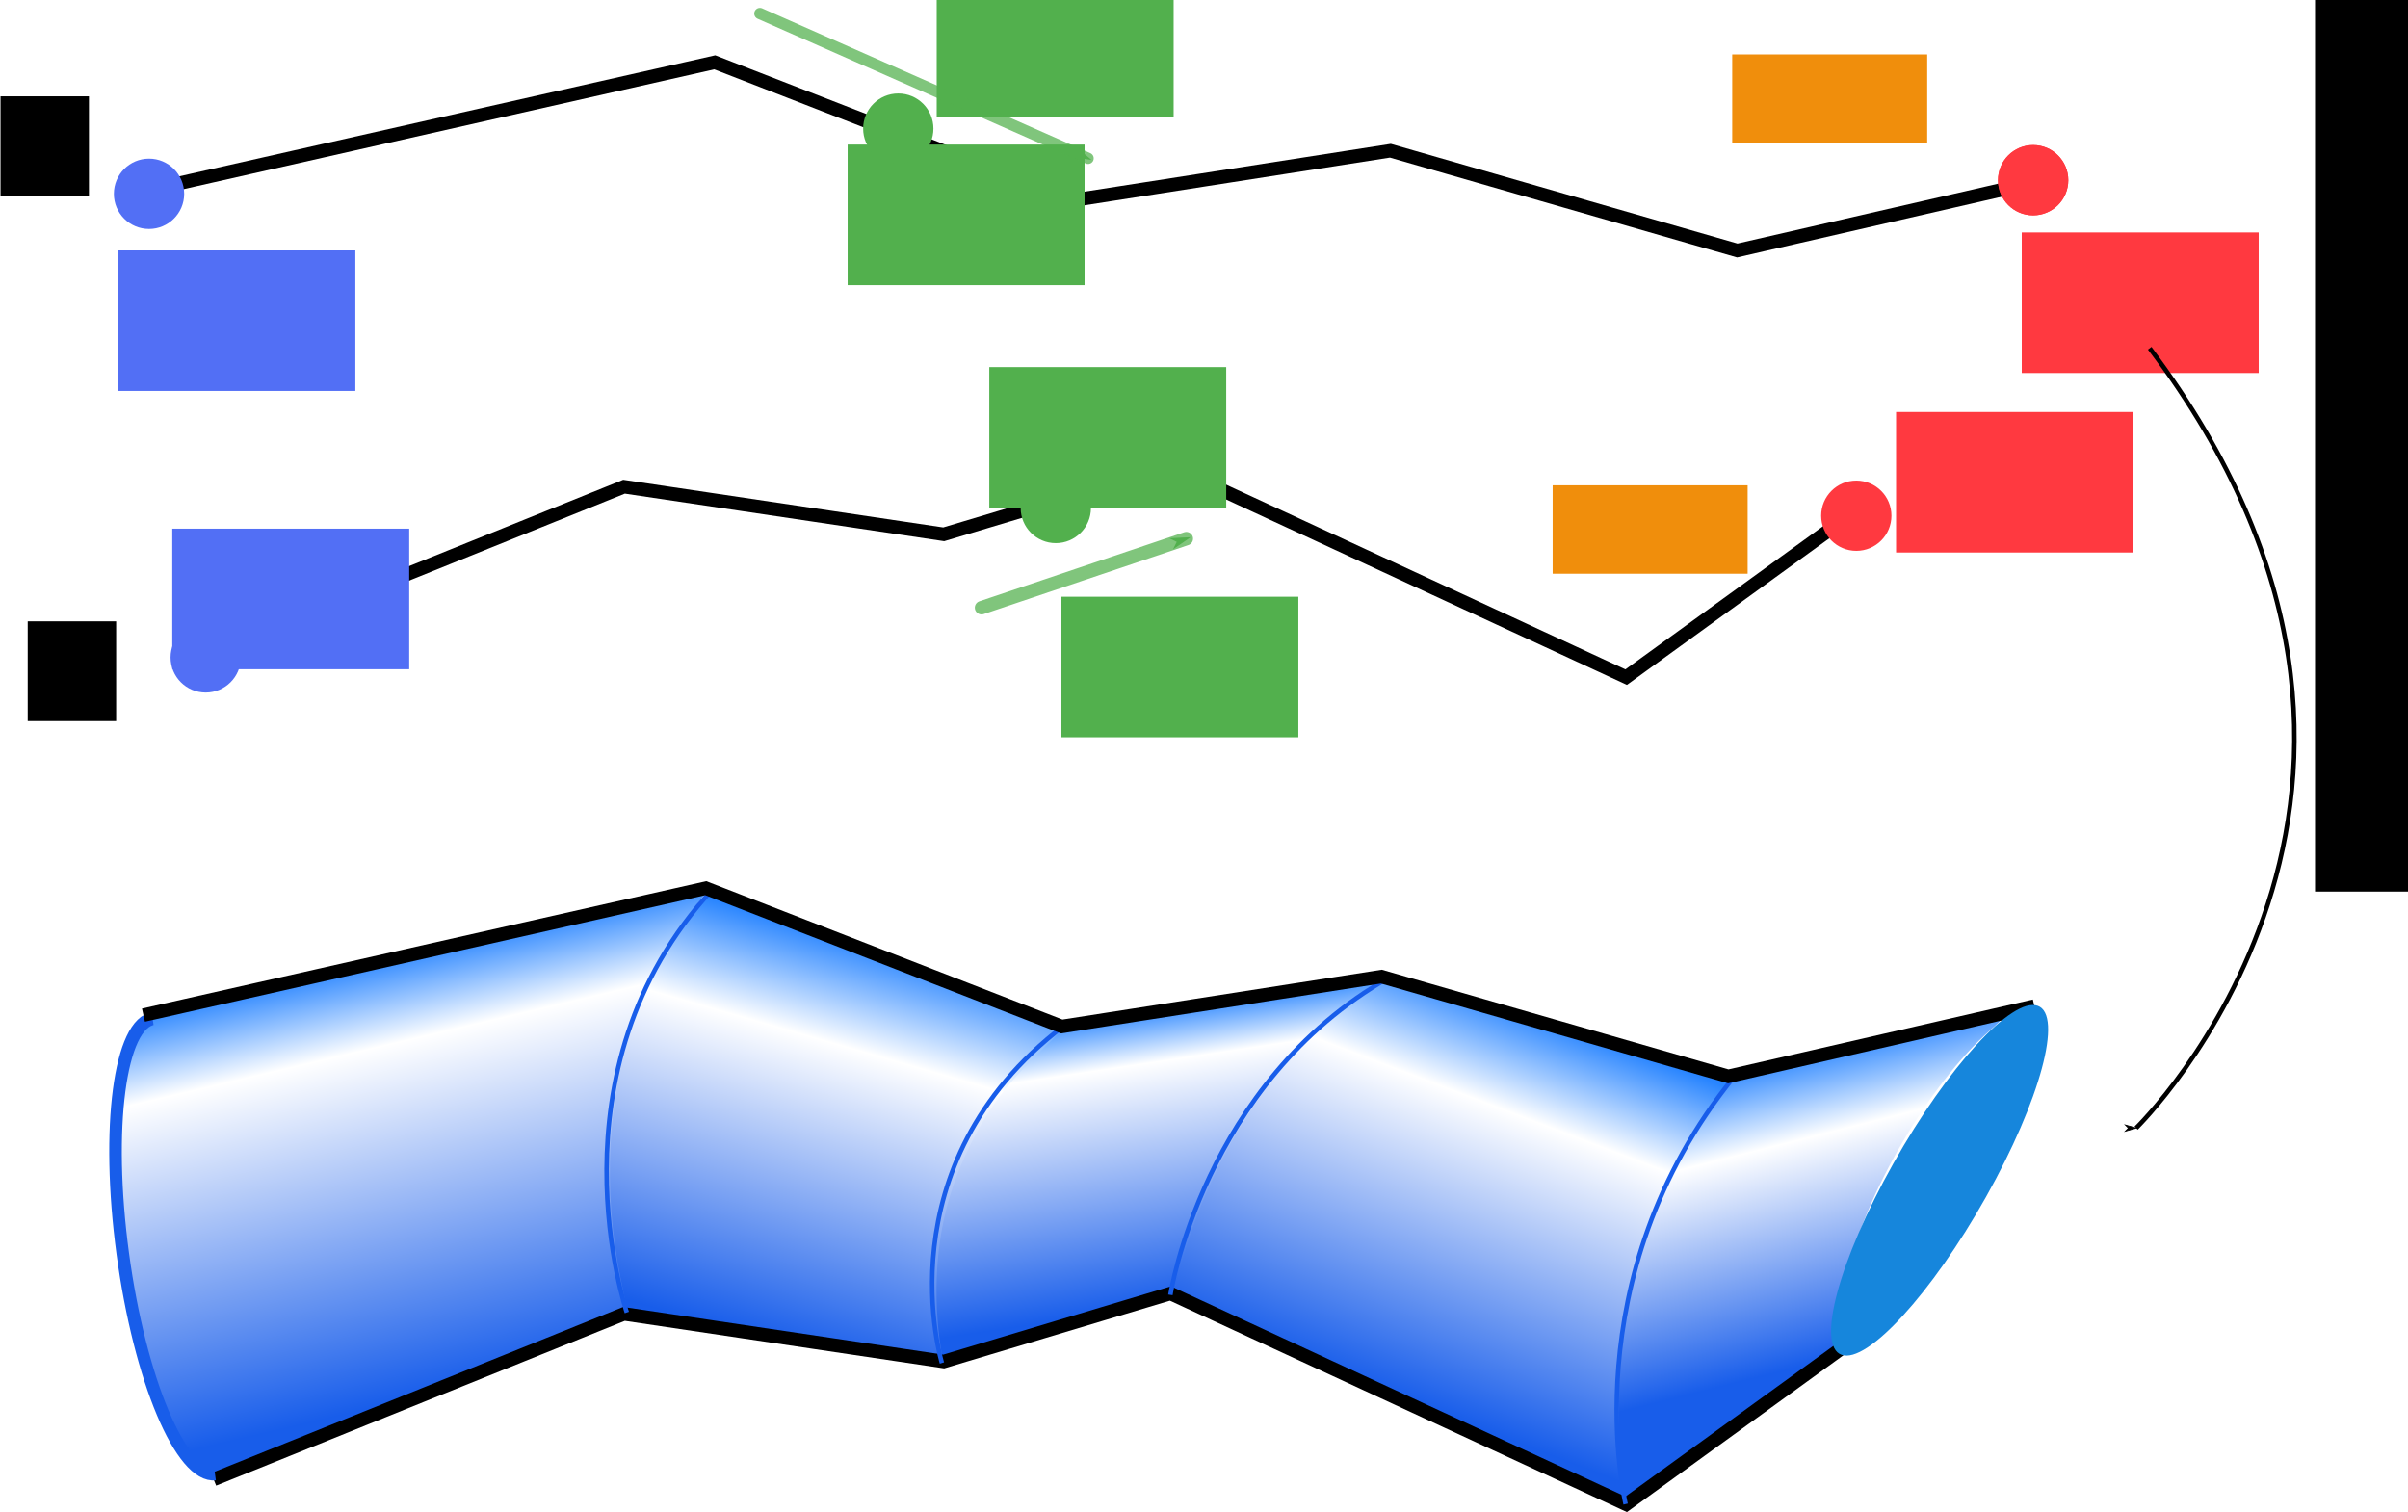 <?xml version="1.0" encoding="UTF-8" standalone="no"?>
<!-- Created with Inkscape (http://www.inkscape.org/) -->

<svg
   xmlns:dc="http://purl.org/dc/elements/1.1/"
   xmlns:cc="http://creativecommons.org/ns#"
   xmlns:rdf="http://www.w3.org/1999/02/22-rdf-syntax-ns#"
   xmlns:svg="http://www.w3.org/2000/svg"
   xmlns="http://www.w3.org/2000/svg"
   xmlns:xlink="http://www.w3.org/1999/xlink"
   xmlns:sodipodi="http://sodipodi.sourceforge.net/DTD/sodipodi-0.dtd"
   xmlns:inkscape="http://www.inkscape.org/namespaces/inkscape"
   width="151.39mm"
   height="95.078mm"
   viewBox="0 0 536.421 336.891"
   id="svg2"
   version="1.1"
   inkscape:version="0.91 r13725"
   sodipodi:docname="MergingV2.svg">
  <defs
     id="defs4">
    <linearGradient
       inkscape:collect="always"
       id="linearGradient14562">
      <stop
         style="stop-color:#185dea;stop-opacity:1"
         offset="0"
         id="stop14564" />
      <stop
         id="stop14566"
         offset="0.721"
         style="stop-color:#ffffff;stop-opacity:1" />
      <stop
         style="stop-color:#2985ff;stop-opacity:1"
         offset="1"
         id="stop14568" />
    </linearGradient>
    <linearGradient
       id="linearGradient14546"
       inkscape:collect="always">
      <stop
         id="stop14548"
         offset="0"
         style="stop-color:#185dea;stop-opacity:1" />
      <stop
         style="stop-color:#ffffff;stop-opacity:1"
         offset="0.753"
         id="stop14550" />
      <stop
         id="stop14552"
         offset="1"
         style="stop-color:#2985ff;stop-opacity:1" />
    </linearGradient>
    <linearGradient
       inkscape:collect="always"
       id="linearGradient14530">
      <stop
         style="stop-color:#185dea;stop-opacity:1"
         offset="0"
         id="stop14532" />
      <stop
         id="stop14534"
         offset="0.815"
         style="stop-color:#ffffff;stop-opacity:1" />
      <stop
         style="stop-color:#2985ff;stop-opacity:1"
         offset="1"
         id="stop14536" />
    </linearGradient>
    <linearGradient
       id="linearGradient14514"
       inkscape:collect="always">
      <stop
         id="stop14516"
         offset="0"
         style="stop-color:#185dea;stop-opacity:1" />
      <stop
         style="stop-color:#ffffff;stop-opacity:1"
         offset="0.743"
         id="stop14518" />
      <stop
         id="stop14520"
         offset="1"
         style="stop-color:#2985ff;stop-opacity:1" />
    </linearGradient>
    <linearGradient
       inkscape:collect="always"
       id="linearGradient13024">
      <stop
         style="stop-color:#185dea;stop-opacity:1"
         offset="0"
         id="stop13014" />
      <stop
         id="stop13026"
         offset="0.801"
         style="stop-color:#ffffff;stop-opacity:1" />
      <stop
         style="stop-color:#2985ff;stop-opacity:1"
         offset="1"
         id="stop13016" />
    </linearGradient>
    <marker
       inkscape:isstock="true"
       style="overflow:visible"
       id="marker11238"
       refX="0"
       refY="0"
       orient="auto"
       inkscape:stockid="Arrow1Mend">
      <path
         transform="matrix(-0.4,0,0,-0.4,-4,0)"
         style="fill:#52b04d;fill-opacity:1;fill-rule:evenodd;stroke:#52b04d;stroke-width:1pt;stroke-opacity:1"
         d="M 0,0 5,-5 -12.5,0 5,5 0,0 Z"
         id="path11240"
         inkscape:connector-curvature="0" />
    </marker>
    <marker
       inkscape:stockid="Arrow1Mend"
       orient="auto"
       refY="0"
       refX="0"
       id="Arrow1Mend"
       style="overflow:visible"
       inkscape:isstock="true"
       inkscape:collect="always">
      <path
         id="path4235"
         d="M 0,0 5,-5 -12.5,0 5,5 0,0 Z"
         style="fill:#52b04d;fill-opacity:1;fill-rule:evenodd;stroke:#52b04d;stroke-width:1pt;stroke-opacity:1"
         transform="matrix(-0.4,0,0,-0.4,-4,0)"
         inkscape:connector-curvature="0" />
    </marker>
    <marker
       inkscape:stockid="Arrow1Lend"
       orient="auto"
       refY="0"
       refX="0"
       id="marker4528"
       style="overflow:visible"
       inkscape:isstock="true">
      <path
         id="path4530"
         d="M 0,0 5,-5 -12.5,0 5,5 0,0 Z"
         style="fill:#000000;fill-opacity:1;fill-rule:evenodd;stroke:#000000;stroke-width:1pt;stroke-opacity:1"
         transform="matrix(-0.8,0,0,-0.8,-10,0)"
         inkscape:connector-curvature="0" />
    </marker>
    <marker
       inkscape:stockid="CurveOut"
       orient="auto"
       refY="0"
       refX="0"
       id="CurveOut"
       style="overflow:visible"
       inkscape:isstock="true">
      <path
         id="path4413"
         d="m -5.413,-5.046 c 2.76,0 5,2.24 5,5 0,2.76 -2.24,5 -5,5"
         style="fill:none;fill-rule:evenodd;stroke:#000000;stroke-width:1pt;stroke-opacity:1"
         transform="scale(0.6,0.6)"
         inkscape:connector-curvature="0" />
    </marker>
    <marker
       inkscape:stockid="Arrow1Lend"
       orient="auto"
       refY="0"
       refX="0"
       id="Arrow1Lend"
       style="overflow:visible"
       inkscape:isstock="true">
      <path
         id="path4229"
         d="M 0,0 5,-5 -12.5,0 5,5 0,0 Z"
         style="fill:#000000;fill-opacity:1;fill-rule:evenodd;stroke:#000000;stroke-width:1pt;stroke-opacity:1"
         transform="matrix(-0.8,0,0,-0.8,-10,0)"
         inkscape:connector-curvature="0" />
    </marker>
    <clipPath
       clipPathUnits="userSpaceOnUse"
       id="clipPath12822">
      <rect
         transform="matrix(0.999,0.041,-0.002,1,0,0)"
         y="451.954"
         x="-45.819"
         height="156.307"
         width="37.182"
         id="rect12824"
         style="opacity:1;fill:#ffffff;fill-opacity:1;stroke:none;stroke-width:3;stroke-linecap:round;stroke-linejoin:miter;stroke-miterlimit:4;stroke-dasharray:none;stroke-dashoffset:0;stroke-opacity:1" />
    </clipPath>
    <linearGradient
       inkscape:collect="always"
       xlink:href="#linearGradient13024"
       id="linearGradient12996"
       x1="83.927"
       y1="495.8"
       x2="62.195"
       y2="403.657"
       gradientUnits="userSpaceOnUse"
       gradientTransform="matrix(1.027,0,0,1.028,-9.761,-28.73)" />
    <linearGradient
       inkscape:collect="always"
       xlink:href="#linearGradient14514"
       id="linearGradient14512"
       x1="156.936"
       y1="484.646"
       x2="181.539"
       y2="399.541"
       gradientUnits="userSpaceOnUse"
       gradientTransform="matrix(1.029,0,0,1.028,-12.073,-27.8)" />
    <linearGradient
       inkscape:collect="always"
       xlink:href="#linearGradient14530"
       id="linearGradient14528"
       x1="232.588"
       y1="478.343"
       x2="223.244"
       y2="415.209"
       gradientUnits="userSpaceOnUse"
       gradientTransform="matrix(1.024,0,0,1.035,-12.68,-31.506)" />
    <linearGradient
       inkscape:collect="always"
       xlink:href="#linearGradient14546"
       id="linearGradient14544"
       x1="293.529"
       y1="496.519"
       x2="324.638"
       y2="413.686"
       gradientUnits="userSpaceOnUse"
       gradientTransform="matrix(1.01,0,0,1.025,-10.704,-27.34)" />
    <linearGradient
       inkscape:collect="always"
       xlink:href="#linearGradient14562"
       id="linearGradient14560"
       x1="394.813"
       y1="487.873"
       x2="378.646"
       y2="424.123"
       gradientUnits="userSpaceOnUse"
       gradientTransform="matrix(1.038,0,0,1.033,-21.965,-30.824)" />
  </defs>
  <sodipodi:namedview
     id="base"
     pagecolor="#ffffff"
     bordercolor="#666666"
     borderopacity="1.0"
     inkscape:pageopacity="0.0"
     inkscape:pageshadow="2"
     inkscape:zoom="1.979899"
     inkscape:cx="239.69394"
     inkscape:cy="152.10195"
     inkscape:document-units="px"
     inkscape:current-layer="layer1"
     showgrid="false"
     inkscape:window-width="1920"
     inkscape:window-height="1176"
     inkscape:window-x="1920"
     inkscape:window-y="24"
     inkscape:window-maximized="1"
     fit-margin-top="0"
     fit-margin-left="0"
     fit-margin-right="0"
     fit-margin-bottom="0" />
  <g
     inkscape:label="Calque 1"
     inkscape:groupmode="layer"
     id="layer1"
     transform="translate(23.35,-171.259)">
    <path
       style="opacity:1;fill:url(#linearGradient14560);fill-opacity:1;stroke:none;stroke-width:3;stroke-linecap:round;stroke-linejoin:miter;stroke-miterlimit:4;stroke-dasharray:none;stroke-dashoffset:0;stroke-opacity:1"
       d="m 338.239,505.623 c -1.058,-3.567 -1.775,-16.754 -1.341,-24.658 1.151,-20.966 6.759,-39.409 17.258,-56.755 2.981,-4.925 8.303,-12.279 9.067,-12.53 1.068,-0.35 58.775,-13.473 59.247,-13.473 0.262,-3.3e-4 -0.823,1.14 -2.41,2.534 -13.738,12.065 -28.268,37.022 -32.02,54.998 -0.981,4.699 -1.092,10.834 -0.239,13.127 l 0.562,1.509 -24.5,17.668 c -13.475,9.718 -24.71,17.794 -24.965,17.949 -0.29,0.175 -0.538,0.035 -0.658,-0.369 z"
       id="path13034"
       inkscape:connector-curvature="0" />
    <path
       style="opacity:1;fill:url(#linearGradient14544);fill-opacity:1;stroke:none;stroke-width:3;stroke-linecap:round;stroke-linejoin:miter;stroke-miterlimit:4;stroke-dasharray:none;stroke-dashoffset:0;stroke-opacity:1"
       d="m 288.334,482.248 c -27.286,-12.806 -49.728,-23.396 -49.873,-23.532 -0.723,-0.681 3.417,-14.072 6.749,-21.83 7.982,-18.588 20.573,-34.308 35.864,-44.777 l 3.744,-2.563 2.209,0.645 c 1.215,0.355 18.445,5.382 38.29,11.173 19.844,5.79 36.19,10.593 36.324,10.672 0.134,0.079 -1.057,1.989 -2.648,4.245 -11.354,16.097 -18.306,34.281 -21.108,55.207 -1.123,8.391 -0.837,28.78 0.469,33.412 0.099,0.352 0.048,0.639 -0.114,0.636 -0.162,-0.002 -22.619,-10.482 -49.905,-23.289 z"
       id="path13032"
       inkscape:connector-curvature="0" />
    <path
       style="opacity:1;fill:url(#linearGradient14528);fill-opacity:1;stroke:none;stroke-width:3;stroke-linecap:round;stroke-linejoin:miter;stroke-miterlimit:4;stroke-dasharray:none;stroke-dashoffset:0;stroke-opacity:1"
       d="m 186.615,474.506 c -2.8e-4,-0.021 -0.247,-1.452 -0.549,-3.18 -0.945,-5.408 -1.281,-12.023 -0.902,-17.72 1.013,-15.226 6.323,-29.044 15.592,-40.578 3.226,-4.014 11.215,-11.865 12.333,-12.119 0.429,-0.097 6.047,-1.005 12.485,-2.016 6.438,-1.011 21.788,-3.425 34.111,-5.364 12.323,-1.938 22.693,-3.516 23.046,-3.505 0.511,0.015 0.456,0.146 -0.272,0.647 -8.567,5.89 -17.183,14.226 -23.635,22.867 -8.763,11.736 -15.759,26.506 -19.478,41.124 l -1.074,4.22 -25.828,7.832 c -14.205,4.307 -25.828,7.814 -25.828,7.793 z"
       id="path13030"
       inkscape:connector-curvature="0" />
    <path
       style="opacity:1;fill:url(#linearGradient14512);fill-opacity:1;stroke:none;stroke-width:3;stroke-linecap:round;stroke-linejoin:miter;stroke-miterlimit:4;stroke-dasharray:none;stroke-dashoffset:0;stroke-opacity:1"
       d="m 151.135,469.363 c -29.692,-4.451 -34.731,-5.294 -35.048,-5.86 -0.543,-0.969 -2.349,-9.969 -3.106,-15.476 -0.918,-6.678 -0.927,-23.041 -0.017,-29.56 2.525,-18.085 9.485,-33.86 20.708,-46.933 l 1.044,-1.216 38.414,14.928 c 21.128,8.21 38.793,15.077 39.256,15.258 0.787,0.309 0.527,0.634 -3.982,4.998 -7.673,7.426 -11.854,13.077 -15.977,21.594 -4.892,10.105 -7.174,20.326 -7.159,32.057 0.006,4.755 0.547,10.674 1.306,14.302 0.188,0.897 0.124,1.183 -0.256,1.15 -0.278,-0.024 -16.11,-2.383 -35.183,-5.243 z"
       id="path13028"
       inkscape:connector-curvature="0" />
    <path
       style="opacity:1;fill:url(#linearGradient12996);fill-opacity:1;stroke:none;stroke-width:2.143;stroke-linecap:round;stroke-linejoin:miter;stroke-miterlimit:4;stroke-dasharray:none;stroke-dashoffset:0;stroke-opacity:1"
       d="M 23.17,499.675 C 16.024,498.216 7.427,474.94 4.13,448.128 2.752,436.919 2.71,418.83 4.045,411.337 5.11,405.36 7.112,400.758 9.528,398.736 c 0.994,-0.832 22.492,-6.012 62.939,-15.166 33.786,-7.646 61.483,-13.853 61.548,-13.793 0.065,0.06 -1.479,2.235 -3.432,4.832 -4.256,5.662 -10.118,16.766 -12.731,24.117 -5.88,16.541 -6.982,37.731 -2.975,57.215 0.651,3.164 1.237,6.06 1.302,6.435 0.065,0.375 -19.68,8.708 -43.878,18.517 -49.803,20.188 -47.171,19.182 -49.13,18.782 z"
       id="path12980"
       inkscape:connector-curvature="0" />
    <path
       style="fill:none;fill-rule:evenodd;stroke:#000000;stroke-width:3;stroke-linecap:butt;stroke-linejoin:miter;stroke-miterlimit:4;stroke-dasharray:none;stroke-opacity:1"
       d="m 10.607,213.431 125.259,-28.284 79.297,30.81 71.216,-11.112 77.277,22.223 68.185,-15.657"
       id="path4136"
       inkscape:connector-curvature="0"
       sodipodi:nodetypes="cccccc" />
    <path
       style="fill:none;fill-rule:evenodd;stroke:#000000;stroke-width:3;stroke-linecap:butt;stroke-linejoin:miter;stroke-miterlimit:4;stroke-dasharray:none;stroke-opacity:1"
       d="m 24.244,316.568 91.419,-36.871 71.216,10.607 50.508,-15.152 101.52,46.972 49.497,-35.86"
       id="path4138"
       inkscape:connector-curvature="0" />
    <path
       style="fill:none;fill-rule:evenodd;stroke:#000000;stroke-width:3;stroke-linecap:butt;stroke-linejoin:miter;stroke-miterlimit:4;stroke-dasharray:none;stroke-opacity:1"
       d="m 24.24,500.864 91.419,-36.871 71.216,10.607 50.508,-15.152 101.52,46.972 49.497,-35.86"
       id="path4138-6"
       inkscape:connector-curvature="0" />
    <circle
       style="opacity:1;fill:#526ff5;fill-opacity:1;stroke:none;stroke-width:2;stroke-linejoin:miter;stroke-miterlimit:4;stroke-dasharray:none;stroke-dashoffset:0;stroke-opacity:1"
       id="path4158"
       cy="214.441"
       cx="9.849"
       r="7.829" />
    <circle
       r="7.829"
       cx="22.476"
       cy="317.729"
       id="circle4160"
       style="opacity:1;fill:#526ff5;fill-opacity:1;stroke:none;stroke-width:2;stroke-linejoin:miter;stroke-miterlimit:4;stroke-dasharray:none;stroke-dashoffset:0;stroke-opacity:1" />
    <circle
       r="7.829"
       cx="429.567"
       cy="211.41"
       id="circle4162"
       style="opacity:1;fill:#ff3940;fill-opacity:1;stroke:none;stroke-width:2;stroke-linejoin:miter;stroke-miterlimit:4;stroke-dasharray:none;stroke-dashoffset:0;stroke-opacity:1" />
    <circle
       style="opacity:1;fill:#ff3940;fill-opacity:1;stroke:none;stroke-width:2;stroke-linejoin:miter;stroke-miterlimit:4;stroke-dasharray:none;stroke-dashoffset:0;stroke-opacity:1"
       id="circle4164"
       cy="211.41"
       cx="429.567"
       r="7.829" />
    <circle
       r="7.829"
       cx="390.171"
       cy="286.161"
       id="circle4166"
       style="opacity:1;fill:#ff3940;fill-opacity:1;stroke:none;stroke-width:2;stroke-linejoin:miter;stroke-miterlimit:4;stroke-dasharray:none;stroke-dashoffset:0;stroke-opacity:1" />
    <flowRoot
       xml:space="preserve"
       id="flowRoot4168"
       style="font-style:normal;font-weight:normal;font-size:15px;line-height:100%;font-family:sans-serif;text-align:start;letter-spacing:0px;word-spacing:0px;writing-mode:lr-tb;text-anchor:start;fill:#000000;fill-opacity:1;stroke:none;stroke-width:1px;stroke-linecap:butt;stroke-linejoin:miter;stroke-opacity:1"
       transform="translate(8.081,22.223)"><flowRegion
         id="flowRegion4170"><rect
           id="rect4172"
           width="19.698"
           height="22.223"
           x="-31.315"
           y="170.499" /></flowRegion><flowPara
         id="flowPara4174"
         style="font-style:normal;font-variant:normal;font-weight:bold;font-stretch:normal;font-size:20px;font-family:Tahoma;-inkscape-font-specification:'Tahoma Bold'">X</flowPara></flowRoot>    <flowRoot
       transform="translate(14.142,139.193)"
       style="font-style:normal;font-weight:normal;font-size:15px;line-height:100%;font-family:sans-serif;text-align:start;letter-spacing:0px;word-spacing:0px;writing-mode:lr-tb;text-anchor:start;fill:#000000;fill-opacity:1;stroke:none;stroke-width:1px;stroke-linecap:butt;stroke-linejoin:miter;stroke-opacity:1"
       id="flowRoot4176"
       xml:space="preserve"><flowRegion
         id="flowRegion4178"><rect
           y="170.499"
           x="-31.315"
           height="22.223"
           width="19.698"
           id="rect4180" /></flowRegion><flowPara
         style="font-style:normal;font-variant:normal;font-weight:bold;font-stretch:normal;font-size:20px;font-family:Tahoma;-inkscape-font-specification:'Tahoma Bold'"
         id="flowPara4182">Y</flowPara></flowRoot>    <flowRoot
       transform="translate(34.345,56.548)"
       style="font-style:normal;font-weight:normal;font-size:15px;line-height:100%;font-family:sans-serif;text-align:start;letter-spacing:0px;word-spacing:0px;writing-mode:lr-tb;text-anchor:start;fill:#526ff5;fill-opacity:1;stroke:none;stroke-width:1px;stroke-linecap:butt;stroke-linejoin:miter;stroke-opacity:1;"
       id="flowRoot4184"
       xml:space="preserve"><flowRegion
         id="flowRegion4186"><rect
           y="170.499"
           x="-31.315"
           height="31.315"
           width="52.78"
           id="rect4188"
           style="fill:#526ff5;fill-opacity:1;" /></flowRegion><flowPara
         style="font-style:normal;font-variant:normal;font-weight:normal;font-stretch:normal;font-size:20px;font-family:Tahoma;-inkscape-font-specification:Tahoma;fill:#526ff5;fill-opacity:1;"
         id="flowPara4190">f<flowSpan
   style="font-style:normal;font-variant:normal;font-weight:normal;font-stretch:normal;font-size:65%;font-family:Tahoma;-inkscape-font-specification:Tahoma;baseline-shift:super;fill:#526ff5;fill-opacity:1;"
   id="flowSpan4230">a</flowSpan></flowPara></flowRoot>    <flowRoot
       xml:space="preserve"
       id="flowRoot4155"
       style="font-style:normal;font-weight:normal;font-size:15px;line-height:100%;font-family:sans-serif;text-align:start;letter-spacing:0px;word-spacing:0px;writing-mode:lr-tb;text-anchor:start;fill:#526ff5;fill-opacity:1;stroke:none;stroke-width:1px;stroke-linecap:butt;stroke-linejoin:miter;stroke-opacity:1;"
       transform="translate(46.345,118.548)"><flowRegion
         id="flowRegion4157"><rect
           id="rect4159"
           width="52.78"
           height="31.315"
           x="-31.315"
           y="170.499"
           style="fill:#526ff5;fill-opacity:1;" /></flowRegion><flowPara
         id="flowPara4161"
         style="font-style:normal;font-variant:normal;font-weight:normal;font-stretch:normal;font-size:20px;font-family:Tahoma;-inkscape-font-specification:Tahoma;fill:#526ff5;fill-opacity:1;">t<flowSpan
   id="flowSpan4163"
   style="font-style:normal;font-variant:normal;font-weight:normal;font-stretch:normal;font-size:65%;font-family:Tahoma;-inkscape-font-specification:Tahoma;baseline-shift:super;fill:#526ff5;fill-opacity:1;">a</flowSpan></flowPara></flowRoot>    <flowRoot
       xml:space="preserve"
       id="flowRoot4165"
       style="font-style:normal;font-weight:normal;font-size:15px;line-height:100%;font-family:sans-serif;text-align:start;letter-spacing:0px;word-spacing:0px;writing-mode:lr-tb;text-anchor:start;fill:#52b04d;fill-opacity:1;stroke:none;stroke-width:1px;stroke-linecap:butt;stroke-linejoin:miter;stroke-opacity:1;"
       transform="translate(216.631,-4.38)"><flowRegion
         id="flowRegion4167"><rect
           id="rect4169"
           width="52.78"
           height="31.315"
           x="-31.315"
           y="170.499"
           style="fill:#52b04d;fill-opacity:1;" /></flowRegion><flowPara
         id="flowPara4171"
         style="font-style:normal;font-variant:normal;font-weight:normal;font-stretch:normal;font-size:20px;font-family:Tahoma;-inkscape-font-specification:Tahoma;fill:#52b04d;fill-opacity:1;"><flowSpan
           style="font-style:normal;font-variant:normal;font-weight:normal;font-stretch:normal;font-family:Arial;-inkscape-font-specification:Arial;fill:#52b04d;fill-opacity:1;"
           id="flowSpan4165">α</flowSpan><flowSpan
           style="font-style:normal;font-variant:normal;font-weight:normal;font-stretch:normal;font-size:65%;font-family:Tahoma;-inkscape-font-specification:Tahoma;baseline-shift:sub;fill:#52b04d;fill-opacity:1;"
           id="flowSpan4175">i</flowSpan></flowPara></flowRoot>    <flowRoot
       transform="translate(244.417,133.709)"
       style="font-style:normal;font-weight:normal;font-size:15px;line-height:100%;font-family:sans-serif;text-align:start;letter-spacing:0px;word-spacing:0px;writing-mode:lr-tb;text-anchor:start;fill:#52b04d;fill-opacity:1;stroke:none;stroke-width:1px;stroke-linecap:butt;stroke-linejoin:miter;stroke-opacity:1"
       id="flowRoot4167"
       xml:space="preserve"><flowRegion
         id="flowRegion4169"><rect
           y="170.499"
           x="-31.315"
           height="31.315"
           width="52.78"
           id="rect4171"
           style="fill:#52b04d;fill-opacity:1" /></flowRegion><flowPara
         style="font-style:normal;font-variant:normal;font-weight:normal;font-stretch:normal;font-size:20px;font-family:Tahoma;-inkscape-font-specification:Tahoma;baseline-shift:baseline;fill:#52b04d;fill-opacity:1"
         id="flowPara4173">β<flowSpan
   style="font-size:65%;baseline-shift:sub;fill:#52b04d;fill-opacity:1"
   id="flowSpan4190">i</flowSpan></flowPara></flowRoot>    <flowRoot
       xml:space="preserve"
       id="flowRoot4192"
       style="font-style:normal;font-weight:normal;font-size:15px;line-height:100%;font-family:sans-serif;text-align:start;letter-spacing:0px;word-spacing:0px;writing-mode:lr-tb;text-anchor:start;fill:#52b04d;fill-opacity:1;stroke:none;stroke-width:1px;stroke-linecap:butt;stroke-linejoin:miter;stroke-opacity:1;"
       transform="translate(196.789,32.972)"><flowRegion
         id="flowRegion4194"><rect
           id="rect4196"
           width="52.78"
           height="31.315"
           x="-31.315"
           y="170.499"
           style="fill:#52b04d;fill-opacity:1;" /></flowRegion><flowPara
         id="flowPara4198"
         style="font-style:normal;font-variant:normal;font-weight:normal;font-stretch:normal;font-size:20px;font-family:Tahoma;-inkscape-font-specification:Tahoma;fill:#52b04d;fill-opacity:1;">x<flowSpan
   style="font-size:65%;baseline-shift:sub;fill:#52b04d;fill-opacity:1;"
   id="flowSpan4202">i</flowSpan></flowPara></flowRoot>    <flowRoot
       transform="translate(228.345,82.548)"
       style="font-style:normal;font-weight:normal;font-size:15px;line-height:100%;font-family:sans-serif;text-align:start;letter-spacing:0px;word-spacing:0px;writing-mode:lr-tb;text-anchor:start;fill:#52b04d;fill-opacity:1;stroke:none;stroke-width:1px;stroke-linecap:butt;stroke-linejoin:miter;stroke-opacity:1"
       id="flowRoot4204"
       xml:space="preserve"><flowRegion
         id="flowRegion4206"><rect
           y="170.499"
           x="-31.315"
           height="31.315"
           width="52.78"
           id="rect4208"
           style="fill:#52b04d;fill-opacity:1" /></flowRegion><flowPara
         style="font-style:normal;font-variant:normal;font-weight:normal;font-stretch:normal;font-size:20px;font-family:Tahoma;-inkscape-font-specification:Tahoma;fill:#52b04d;fill-opacity:1"
         id="flowPara4210">y<flowSpan
   id="flowSpan4212"
   style="font-size:65%;baseline-shift:sub;fill:#52b04d;fill-opacity:1">i</flowSpan></flowPara></flowRoot>    <circle
       r="7.829"
       cx="176.758"
       cy="199.915"
       id="circle4214"
       style="opacity:1;fill:#52b04d;fill-opacity:1;stroke:none;stroke-width:2;stroke-linejoin:miter;stroke-miterlimit:4;stroke-dasharray:none;stroke-dashoffset:0;stroke-opacity:1" />
    <circle
       style="opacity:1;fill:#52b04d;fill-opacity:1;stroke:none;stroke-width:2;stroke-linejoin:miter;stroke-miterlimit:4;stroke-dasharray:none;stroke-dashoffset:0;stroke-opacity:1"
       id="circle4216"
       cy="284.441"
       cx="211.849"
       r="7.829" />
    <path
       style="opacity:0.731;fill:#52b04d;fill-opacity:1;fill-rule:evenodd;stroke:#52b04d;stroke-width:3;stroke-linecap:round;stroke-linejoin:miter;stroke-miterlimit:4;stroke-dasharray:none;stroke-opacity:1;marker-end:url(#Arrow1Mend)"
       d="m 195.308,306.649 45.612,-15.375"
       id="path4220"
       inkscape:connector-curvature="0"
       sodipodi:nodetypes="cc" />
    <path
       sodipodi:nodetypes="cc"
       inkscape:connector-curvature="0"
       id="path11236"
       d="m 145.929,174.282 73.1,32.256"
       style="opacity:0.731;fill:#52b04d;fill-opacity:1;fill-rule:evenodd;stroke:#52b04d;stroke-width:2.527;stroke-linecap:round;stroke-linejoin:miter;stroke-miterlimit:4;stroke-dasharray:none;stroke-opacity:1;marker-end:url(#marker11238)" />
    <flowRoot
       xml:space="preserve"
       id="flowRoot12778"
       style="font-style:normal;font-weight:normal;font-size:15px;line-height:100%;font-family:sans-serif;text-align:start;letter-spacing:0px;word-spacing:0px;writing-mode:lr-tb;text-anchor:start;fill:#ff3940;fill-opacity:1;stroke:none;stroke-width:1px;stroke-linecap:butt;stroke-linejoin:miter;stroke-opacity:1;"
       transform="translate(458.345,52.548)"><flowRegion
         id="flowRegion12780"><rect
           id="rect12782"
           width="52.78"
           height="31.315"
           x="-31.315"
           y="170.499"
           style="fill:#ff3940;fill-opacity:1;" /></flowRegion><flowPara
         id="flowPara12784"
         style="font-style:normal;font-variant:normal;font-weight:normal;font-stretch:normal;font-size:20px;font-family:Tahoma;-inkscape-font-specification:Tahoma;fill:#ff3940;fill-opacity:1;">f<flowSpan
   style="font-size:65%;baseline-shift:super;fill:#ff3940;fill-opacity:1;"
   id="flowSpan12788">b</flowSpan></flowPara></flowRoot>    <flowRoot
       transform="translate(430.345,92.548)"
       style="font-style:normal;font-weight:normal;font-size:15px;line-height:100%;font-family:sans-serif;text-align:start;letter-spacing:0px;word-spacing:0px;writing-mode:lr-tb;text-anchor:start;fill:#ff3940;fill-opacity:1;stroke:none;stroke-width:1px;stroke-linecap:butt;stroke-linejoin:miter;stroke-opacity:1;"
       id="flowRoot12790"
       xml:space="preserve"><flowRegion
         id="flowRegion12792"><rect
           y="170.499"
           x="-31.315"
           height="31.315"
           width="52.78"
           id="rect12794"
           style="fill:#ff3940;fill-opacity:1;" /></flowRegion><flowPara
         style="font-style:normal;font-variant:normal;font-weight:normal;font-stretch:normal;font-size:20px;font-family:Tahoma;-inkscape-font-specification:Tahoma;fill:#ff3940;fill-opacity:1;"
         id="flowPara12796">t<flowSpan
   id="flowSpan12798"
   style="font-size:65%;baseline-shift:super;fill:#ff3940;fill-opacity:1;">b</flowSpan></flowPara></flowRoot>    <g
       id="g12818"
       transform="translate(-8,-16)">
      <ellipse
         transform="matrix(-0.924,0.113,0.129,0.956,-84.32,-23.839)"
         ry="53.072"
         rx="14.904"
         cy="516.779"
         cx="-46.999"
         id="path12814"
         style="opacity:1;fill:none;fill-opacity:1;stroke:#185dea;stroke-width:3;stroke-linecap:round;stroke-linejoin:miter;stroke-miterlimit:4;stroke-dasharray:none;stroke-dashoffset:0;stroke-opacity:1"
         clip-path="url(#clipPath12822)" />
      <ellipse
         style="opacity:1;fill:#ffffff;fill-opacity:1;stroke:none;stroke-width:3;stroke-linecap:round;stroke-linejoin:miter;stroke-miterlimit:4;stroke-dasharray:none;stroke-dashoffset:0;stroke-opacity:1"
         id="path12828"
         cx="135.893"
         cy="487.541"
         rx="12.321"
         ry="1.25" />
      <path
         style="fill:none;fill-rule:evenodd;stroke:#185dea;stroke-width:1px;stroke-linecap:butt;stroke-linejoin:miter;stroke-opacity:1"
         d="m 143.393,385.398 c -37.5,40.536 -19.107,94.286 -19.107,94.286"
         id="path12830"
         inkscape:connector-curvature="0"
         sodipodi:nodetypes="cc" />
      <path
         sodipodi:nodetypes="cc"
         inkscape:connector-curvature="0"
         id="path12832"
         d="m 221.583,415.844 c -40.71,31.071 -27.103,75.089 -27.103,75.089"
         style="fill:none;fill-rule:evenodd;stroke:#185dea;stroke-width:1px;stroke-linecap:butt;stroke-linejoin:miter;stroke-opacity:1" />
      <path
         style="fill:none;fill-rule:evenodd;stroke:#185dea;stroke-width:1px;stroke-linecap:butt;stroke-linejoin:miter;stroke-opacity:1"
         d="m 371.071,427.005 c -36.607,45 -24.286,95.357 -24.286,95.357"
         id="path12834"
         inkscape:connector-curvature="0"
         sodipodi:nodetypes="cc" />
      <path
         style="fill:none;fill-rule:evenodd;stroke:#185dea;stroke-width:1px;stroke-linecap:butt;stroke-linejoin:miter;stroke-opacity:1"
         d="m 294.083,405.041 c -41.424,23.571 -48.71,70.714 -48.71,70.714"
         id="path12836"
         inkscape:connector-curvature="0"
         sodipodi:nodetypes="cc" />
    </g>
    <path
       sodipodi:nodetypes="cccccc"
       inkscape:connector-curvature="0"
       id="path12976"
       d="m 8.607,397.431 125.259,-28.284 79.297,30.81 71.216,-11.112 77.277,22.223 68.185,-15.657"
       style="fill:none;fill-rule:evenodd;stroke:#000000;stroke-width:3;stroke-linecap:butt;stroke-linejoin:miter;stroke-miterlimit:4;stroke-dasharray:none;stroke-opacity:1" />
    <ellipse
       style="opacity:1;fill:#1686dc;fill-opacity:1;stroke:none;stroke-width:3;stroke-linecap:round;stroke-linejoin:miter;stroke-miterlimit:4;stroke-dasharray:none;stroke-dashoffset:0;stroke-opacity:1"
       id="path12800"
       cx="576.946"
       cy="274.997"
       rx="10.975"
       ry="44.59"
       transform="matrix(0.942,0.337,-0.49,0.872,0,0)" />
    <path
       style="fill:none;fill-rule:evenodd;stroke:#000000;stroke-width:1px;stroke-linecap:butt;stroke-linejoin:miter;stroke-opacity:1;marker-end:url(#marker4528)"
       d="m 455.538,248.847 c 74.246,98.49 -3.03,173.746 -3.03,173.746"
       id="path14570"
       inkscape:connector-curvature="0"
       sodipodi:nodetypes="cc" />
    <flowRoot
       xml:space="preserve"
       id="flowRoot14680"
       style="font-style:normal;font-weight:normal;font-size:15px;line-height:100%;font-family:sans-serif;text-align:start;letter-spacing:0px;word-spacing:0px;writing-mode:lr-tb;text-anchor:start;fill:#000000;fill-opacity:1;stroke:none;stroke-width:1px;stroke-linecap:butt;stroke-linejoin:miter;stroke-opacity:1"
       transform="matrix(0,-1,1,0,-84.218,448.697)"><flowRegion
         id="flowRegion14682"><rect
           id="rect14684"
           width="347.492"
           height="96.975"
           x="78.792"
           y="576.58" /></flowRegion><flowPara
         id="flowPara14686"
         style="font-style:normal;font-variant:normal;font-weight:normal;font-stretch:normal;font-size:20px;font-family:Tahoma;-inkscape-font-specification:Tahoma">Merging</flowPara></flowRoot>    <flowRoot
       xml:space="preserve"
       id="flowRoot4358"
       style="font-style:normal;font-weight:normal;font-size:15px;line-height:100%;font-family:sans-serif;text-align:start;letter-spacing:0px;word-spacing:0px;writing-mode:lr-tb;text-anchor:start;fill:#f08e0c;fill-opacity:1;stroke:none;stroke-width:1px;stroke-linecap:butt;stroke-linejoin:miter;stroke-opacity:1;"
       transform="translate(-46.584,178.33)"><flowRegion
         id="flowRegion4360"><rect
           id="rect4362"
           width="43.437"
           height="19.698"
           x="409.112"
           y="5.056"
           style="fill:#f08e0c;fill-opacity:1;" /></flowRegion><flowPara
         id="flowPara4364"
         style="font-style:normal;font-variant:normal;font-weight:normal;font-stretch:normal;font-size:20px;font-family:Tahoma;-inkscape-font-specification:Tahoma;fill:#f08e0c;fill-opacity:1;">ACS</flowPara></flowRoot>    <flowRoot
       transform="translate(-86.584,274.33)"
       style="font-style:normal;font-weight:normal;font-size:15px;line-height:100%;font-family:sans-serif;text-align:start;letter-spacing:0px;word-spacing:0px;writing-mode:lr-tb;text-anchor:start;fill:#f08e0c;fill-opacity:1;stroke:none;stroke-width:1px;stroke-linecap:butt;stroke-linejoin:miter;stroke-opacity:1"
       id="flowRoot4366"
       xml:space="preserve"><flowRegion
         id="flowRegion4368"><rect
           style="fill:#f08e0c;fill-opacity:1"
           y="5.056"
           x="409.112"
           height="19.698"
           width="43.437"
           id="rect4370" /></flowRegion><flowPara
         style="font-style:normal;font-variant:normal;font-weight:normal;font-stretch:normal;font-size:20px;font-family:Tahoma;-inkscape-font-specification:Tahoma;fill:#f08e0c;fill-opacity:1"
         id="flowPara4372">ACS</flowPara></flowRoot>  </g>
</svg>
